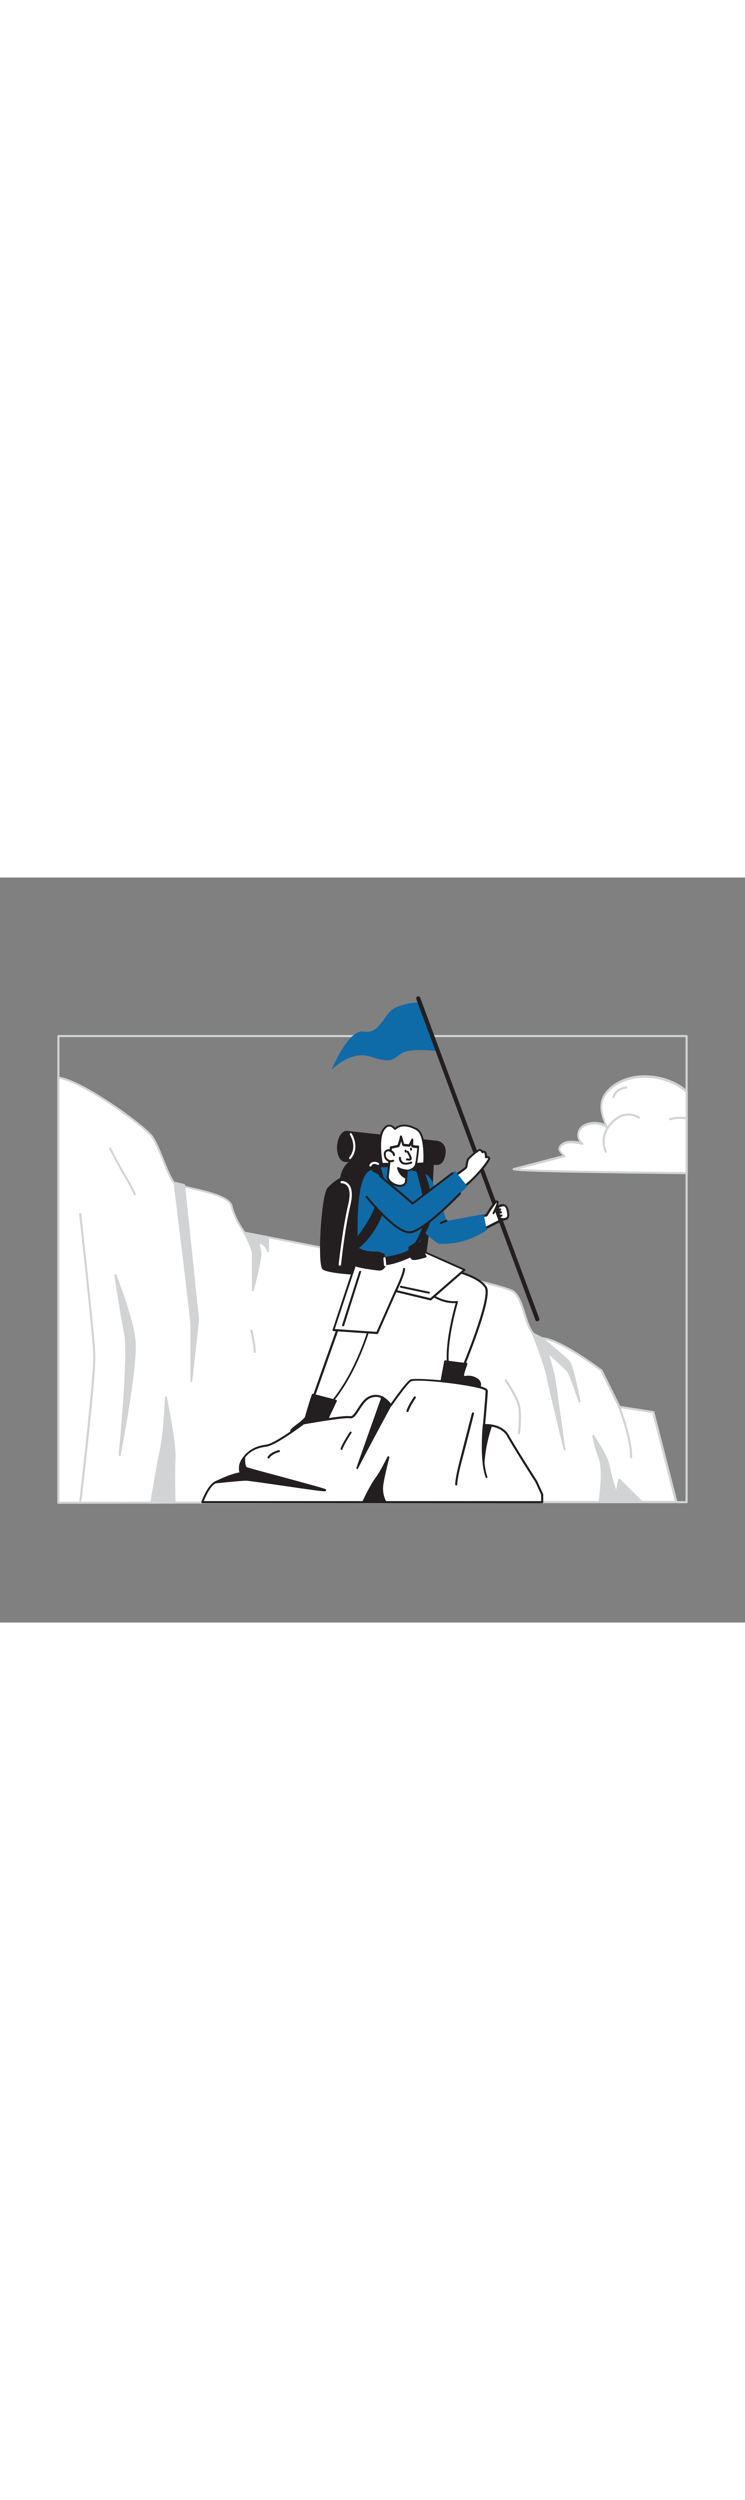 <svg version="1.1" id="Layer_1" xmlns="http://www.w3.org/2000/svg" xmlns:xlink="http://www.w3.org/1999/xlink" x="0px" y="0px" viewBox="0 0 500 500" style="width: 149px;" xml:space="preserve" data-imageid="adventure-63" imageName="Adventure" class="illustrations_image">
<rect x="0" y="0" width="500" height="500" fill="#808080" stroke="none"/>
<style type="text/css">
	.st0_adventure-63{fill:#D1D3D4;}
	.st1_adventure-63{fill:#FFFFFF;}
	.st2_adventure-63{fill:#68E1FD;}
	.st3_adventure-63{fill:#231F20;}
</style>
<g id="Frame_adventure-63">
	<path class="st0_adventure-63" d="M460.8,419.9H39.2c-0.4,0-0.7-0.3-0.7-0.7l0,0V106.4c0-0.4,0.3-0.7,0.7-0.7h421.6c0.4,0,0.7,0.3,0.7,0.7v0&#10;&#9;&#9;v312.8C461.5,419.6,461.2,419.9,460.8,419.9z M39.9,418.5h420.2V107.1H39.9V418.5z"/>
</g>
<g id="Cloud_adventure-63">
	<path class="st1_adventure-63" d="M460.8,143.9v54.6c-54-0.6-115.7-1.5-116.1-2.6l34.2-8.9c-1.2-1-2.2-2.1-3.2-3.3c-1.5-2.3,1.3-5.1,4.8-5.9&#10;&#9;&#9;s7,0.1,10.4,0.8c-4.1-3.1-4-8.6,0.3-11.6s11.9-2.8,15.9,0.4c-2.3-5.4-4.5-11-3.3-16.6c1.8-8.5,12-15.4,23.7-16.9s23.9,2.1,31.7,8.6&#10;&#9;&#9;C459.8,143,460.3,143.4,460.8,143.9z"/>
	<path class="st0_adventure-63" d="M460.8,199.1L460.8,199.1c-116.1-1.2-116.4-2.2-116.7-3.1c-0.1-0.2-0.1-0.4,0-0.6c0.1-0.2,0.3-0.3,0.5-0.4&#10;&#9;&#9;l33-8.6c-0.9-0.8-1.6-1.6-2.3-2.6c-0.6-0.9-0.7-2.1-0.2-3.1c0.8-1.8,2.9-3.3,5.4-3.8c2.8-0.4,5.6-0.3,8.4,0.3&#10;&#9;&#9;c-1-1.3-1.5-2.9-1.5-4.6c0.1-2.6,1.4-4.9,3.6-6.4c3.9-2.7,10.4-2.9,14.8-0.8c-1.9-4.5-3.6-9.8-2.5-15c1.8-8.5,12-15.9,24.2-17.4&#10;&#9;&#9;c11.4-1.4,24.1,2,32.3,8.7c0.5,0.4,1.1,0.9,1.6,1.4c0.1,0.1,0.2,0.3,0.2,0.5v54.6c0,0.2-0.1,0.4-0.2,0.5&#10;&#9;&#9;C461.1,199.1,461,199.1,460.8,199.1z M348.4,195.6c8.2,0.5,34.6,1.3,111.7,2.1v-53.5c-0.4-0.4-0.9-0.8-1.3-1.1&#10;&#9;&#9;c-7.9-6.5-20.2-9.8-31.2-8.4c-11.6,1.5-21.4,8.3-23.1,16.3c-1.2,5.6,1.3,11.4,3.3,16.2c0.1,0.4,0,0.8-0.4,0.9&#10;&#9;&#9;c-0.2,0.1-0.5,0.1-0.7-0.1c-3.7-2.9-11.1-3.1-15.1-0.3c-1.8,1.1-2.9,3.1-3,5.2c0,2.1,1,4,2.7,5.2c0.3,0.2,0.4,0.5,0.2,0.9&#10;&#9;&#9;c-0.1,0.3-0.5,0.5-0.8,0.4c-3-0.7-6.8-1.5-10.1-0.8c-2,0.4-3.9,1.7-4.4,3c-0.3,0.6-0.2,1.3,0.1,1.8c0.9,1.1,1.9,2.2,3,3.1&#10;&#9;&#9;c0.2,0.2,0.3,0.4,0.2,0.7c-0.1,0.3-0.3,0.5-0.5,0.5L348.4,195.6z M344.8,195.9L344.8,195.9z"/>
	<path class="st0_adventure-63" d="M449.8,162.9c-0.3,0-0.6-0.2-0.7-0.5c-0.1-0.4,0.1-0.8,0.5-0.9c3.7-1,7.6-1.2,11.3-0.6&#10;&#9;&#9;c0.4,0.1,0.6,0.4,0.5,0.8c-0.1,0.4-0.4,0.6-0.8,0.6c0,0,0,0,0,0c-3.6-0.6-7.2-0.4-10.7,0.6L449.8,162.9z"/>
	<path class="st0_adventure-63" d="M406.6,184.7c-0.3,0-0.5-0.1-0.6-0.4c-0.1-0.1-5.6-10.4,4.2-20.4s18.9-3.4,19-3.3c0.3,0.2,0.4,0.7,0.1,1&#10;&#9;&#9;c-0.2,0.3-0.7,0.4-1,0.1c-0.3-0.2-8.1-6-17.1,3.2s-4.1,18.6-4,18.7c0.2,0.3,0,0.8-0.3,0.9C406.9,184.7,406.8,184.7,406.6,184.7&#10;&#9;&#9;L406.6,184.7z"/>
	<path class="st0_adventure-63" d="M411.7,148.1c-0.1,0-0.2,0-0.3-0.1c-0.4-0.1-0.5-0.5-0.4-0.9c0,0,0,0,0,0c1.4-4,5.1-6.7,9.3-6.8&#10;&#9;&#9;c0.4,0,0.7,0.3,0.7,0.7c0,0,0,0,0,0c0,0.4-0.3,0.7-0.7,0.7c0,0,0,0,0,0c-0.2,0-5.6-0.1-8,5.9C412.2,147.9,412,148.1,411.7,148.1z"/>
</g>
<g id="Background_adventure-63">
	<path class="st1_adventure-63" d="M39.2,419.6l414.5-0.6l-15.4-60.2l-22.7-3.5l-12-24.5c0,0-27.6-20.9-39.7-21.6S353.2,285,344.7,278&#10;&#9;&#9;s-180.6-39.6-180.6-39.6s-6.6-8.6-8.7-17.9s-34-12-38.3-15.5s-9.2-22-14.9-30.8c-4.6-7-46.8-37.8-63.1-40L39.2,419.6z"/>
	<path class="st0_adventure-63" d="M39.2,420.3c-0.4,0-0.7-0.3-0.7-0.7c0,0,0,0,0,0V134.3c0-0.4,0.3-0.7,0.7-0.7c0,0,0.1,0,0.1,0&#10;&#9;&#9;c16.4,2.1,59.1,33.3,63.6,40.3c2.7,4.1,5.1,10.2,7.5,16.2c2.6,6.5,5.1,12.6,7.2,14.4c1.4,1.1,6.4,2.3,11.8,3.6&#10;&#9;&#9;c11.2,2.6,25.2,5.9,26.7,12.3c1.9,8.2,7.4,16,8.5,17.4c10.2,1.9,172.1,32.6,180.6,39.7c3.8,3.1,5.6,9.2,7.5,15.1&#10;&#9;&#9;c2.5,8,4.8,15.5,11.3,15.9c12.1,0.7,38.9,20.9,40.1,21.8c0.1,0.1,0.2,0.2,0.2,0.2l11.9,24.1l22.4,3.5c0.3,0,0.5,0.2,0.6,0.5&#10;&#9;&#9;l15.4,60.2c0,0.2,0,0.4-0.1,0.6c-0.1,0.2-0.3,0.3-0.5,0.3L39.2,420.3L39.2,420.3z M39.9,135.1v283.8l412.9-0.6l-15-58.9l-22.3-3.4&#10;&#9;&#9;c-0.2,0-0.4-0.2-0.5-0.4l-12-24.4c-2.1-1.6-27.9-20.8-39.2-21.4c-7.5-0.4-10-8.8-12.5-16.9c-1.8-5.7-3.6-11.6-7-14.4&#10;&#9;&#9;c-6.6-5.5-120.8-28.2-180.2-39.5c-0.2,0-0.3-0.1-0.4-0.3c-0.3-0.4-6.7-8.8-8.9-18.1c-1.3-5.6-15.4-8.9-25.7-11.3&#10;&#9;&#9;c-6-1.4-10.8-2.5-12.4-3.9c-2.4-2-4.8-8-7.6-15c-2.3-5.9-4.8-11.9-7.4-15.9C97.3,167.9,56.6,138,39.9,135.1L39.9,135.1z"/>
	<path class="st0_adventure-63" d="M117.2,205c0,0,11.3,91.2,11.3,95.9v37L133,297l-9.4-90.5L117.2,205z"/>
	<path class="st0_adventure-63" d="M128.5,338.5L128.5,338.5c-0.4,0-0.7-0.3-0.7-0.7v-37c0-4.6-11.2-94.9-11.3-95.8c0-0.2,0.1-0.5,0.2-0.6&#10;&#9;&#9;c0.2-0.2,0.4-0.2,0.6-0.2l6.4,1.5c0.3,0.1,0.5,0.3,0.5,0.6l9.4,90.5v0.1l-4.5,40.9C129.2,338.3,128.9,338.6,128.5,338.5&#10;&#9;&#9;C128.5,338.6,128.5,338.6,128.5,338.5z M118,205.9c1.3,10.4,11.2,90.5,11.2,95V325l3.1-28.1l-9.4-90L118,205.9z"/>
	<path class="st0_adventure-63" d="M357.9,306.1c0,0,8.4,21.6,9.8,29.2s11.4,48.6,11.4,48.6s-6.1-43.4-6.8-48s-4.8-17.7-4.8-17.7&#10;&#9;&#9;s11.9,10.5,13.8,12.9s7.8,20.4,7.8,20.4s-4.6-23.8-7.1-26.6s-18.1-15.8-18.1-15.8L357.9,306.1z"/>
	<path class="st0_adventure-63" d="M379,384.6c-0.3,0-0.6-0.2-0.7-0.5c-0.1-0.4-10-41-11.4-48.6s-9.7-28.9-9.8-29.1c-0.1-0.4,0-0.8,0.4-0.9&#10;&#9;&#9;c0.2-0.1,0.4-0.1,0.6,0l6,3.1l0.1,0.1c0.6,0.5,15.7,13,18.2,15.9s6.8,24.5,7.2,26.9c0.1,0.4-0.2,0.7-0.6,0.8&#10;&#9;&#9;c-0.3,0.1-0.7-0.1-0.8-0.5c-1.6-5-6.1-18.2-7.7-20.2s-8.5-8.1-11.9-11.2c1.2,4,3.5,12,4.1,15.5c0.7,4.6,6.7,47.5,6.8,48&#10;&#9;&#9;c0.1,0.4-0.2,0.7-0.6,0.8L379,384.6z M359.2,307.6c2,5.3,8,21.2,9.2,27.6c0.9,4.6,4.9,21.8,7.9,34.4c-1.8-13.1-4.3-30.8-4.8-33.6&#10;&#9;&#9;c-0.7-4.5-4.7-17.5-4.8-17.6c-0.1-0.3,0-0.6,0.3-0.8c0.3-0.2,0.6-0.1,0.8,0.1c0.5,0.4,12,10.5,13.9,13c0.9,1.2,2.6,5.5,4.2,9.9&#10;&#9;&#9;c-1.6-7.2-3.5-13.9-4.6-15.2c-2.3-2.7-16.9-14.8-17.9-15.6L359.2,307.6z"/>
	<path class="st0_adventure-63" d="M77.5,266.9c0,0,10.6,26.6,12.8,42.9s-9.9,77.6-9.9,77.6s6.6-66.8,3.7-81.4S77.5,266.9,77.5,266.9z"/>
	<path class="st0_adventure-63" d="M80.3,388.2h-0.1c-0.4-0.1-0.6-0.4-0.6-0.8c0.1-0.7,6.6-66.8,3.7-81.2s-6.5-39-6.5-39.2&#10;&#9;&#9;c-0.1-0.4,0.2-0.7,0.5-0.8c0.3-0.1,0.7,0.1,0.8,0.4c0.1,0.3,10.7,26.9,12.8,43.1s-9.4,75.4-9.9,77.9&#10;&#9;&#9;C80.9,387.9,80.6,388.2,80.3,388.2z M79.1,273.2c1.3,8.3,3.5,22.8,5.5,32.7c2.1,10.4-0.5,45.7-2.3,66.4c3.4-19.2,8.6-51.4,7.1-62.4&#10;&#9;&#9;C88.1,298.6,82.3,282,79.1,273.2z"/>
	<path class="st0_adventure-63" d="M348.3,373.7L348.3,373.7c-0.5,0-0.7-0.4-0.7-0.8c0-0.1,1.4-12.1,0-18.2s-8.7-16.7-8.8-16.8&#10;&#9;&#9;c-0.2-0.3-0.2-0.8,0.2-1c0,0,0,0,0,0c0.3-0.2,0.7-0.2,1,0.1c0,0,0,0,0,0c0.3,0.4,7.5,10.9,9,17.3s0.1,18.2,0,18.7&#10;&#9;&#9;C349,373.5,348.6,373.7,348.3,373.7z"/>
	<path class="st0_adventure-63" d="M90.5,213.2c-0.3,0-0.5-0.2-0.6-0.4c-1.9-4.1-4.1-8.2-6.5-12.1c-4.1-6.7-10-18.4-10.1-18.5&#10;&#9;&#9;c-0.2-0.3,0-0.8,0.3-0.9c0.3-0.2,0.8,0,0.9,0.3c0,0,0,0,0,0c0.1,0.1,6,11.8,10,18.4c2.4,3.9,4.6,8,6.6,12.2c0.2,0.3,0,0.8-0.3,0.9&#10;&#9;&#9;c0,0,0,0,0,0C90.6,213.1,90.6,213.2,90.5,213.2z"/>
	<path class="st0_adventure-63" d="M171,319.1c-0.4,0-0.7-0.3-0.7-0.7c-0.4-4.7-1.1-9.4-2.3-14c-0.1-0.4,0.1-0.8,0.5-0.9c0.4-0.1,0.8,0.1,0.9,0.5&#10;&#9;&#9;c1.2,4.7,2,9.5,2.3,14.3C171.7,318.7,171.4,319.1,171,319.1C171,319.1,171,319.1,171,319.1L171,319.1z"/>
	<path class="st0_adventure-63" d="M164.2,238.4c0,0,5.9,10.9,5.7,14.8c-0.2,3.9,0,23.8,0,23.8s5.4-21.4,5.1-24.6c-0.3-2.5-0.8-5-1.4-7.4&#10;&#9;&#9;c0,0,5.3,0.6,6.4,5.8v-9.4L164.2,238.4z"/>
	<path class="st0_adventure-63" d="M169.8,277.7L169.8,277.7c-0.4,0-0.7-0.3-0.7-0.7c0-0.8-0.2-20,0-23.9c0.2-3-4-11.4-5.6-14.4&#10;&#9;&#9;c-0.2-0.3,0-0.8,0.3-0.9c0.1-0.1,0.3-0.1,0.4-0.1l15.7,3c0.3,0.1,0.6,0.4,0.6,0.7v9.4c0,0.4-0.3,0.7-0.6,0.7&#10;&#9;&#9;c-0.4,0-0.7-0.2-0.8-0.6c-0.5-2.4-2.3-4.4-4.8-5c0.5,2.1,0.9,4.3,1.2,6.4c0.4,3.2-4.6,22.6-5.1,24.8&#10;&#9;&#9;C170.4,277.5,170.1,277.7,169.8,277.7z M165.5,239.3c1.6,3,5.2,10.6,5.1,13.9c-0.1,2.5-0.1,12.1,0,18.3c1.7-7.1,4-17,3.8-19&#10;&#9;&#9;c-0.3-2.5-0.8-4.9-1.4-7.4c-0.1-0.2,0-0.5,0.1-0.6c0.2-0.2,0.4-0.3,0.6-0.2c2.2,0.3,4.2,1.5,5.6,3.2v-5.6L165.5,239.3z"/>
	<path class="st0_adventure-63" d="M53.8,420.3L53.8,420.3c-0.5,0-0.7-0.4-0.7-0.8c0.1-0.9,9.9-84.8,9.5-98.8s-9.4-94-9.5-94.8&#10;&#9;&#9;c0-0.4,0.2-0.7,0.6-0.8c0.4,0,0.7,0.2,0.8,0.6c0.1,0.8,9,80.9,9.5,94.9c0.5,14.1-9,95.6-9.5,99C54.5,420.1,54.2,420.3,53.8,420.3z"/>
	<path class="st0_adventure-63" d="M101.6,419.6c0,0,4-24.4,6.5-36.2s3.3-34.5,3.3-34.5s6.3,30.7,5.8,40.3s0,29.8,0,29.8L101.6,419.6z"/>
	<path class="st0_adventure-63" d="M101.6,420.3c-0.2,0-0.4-0.1-0.5-0.2c-0.1-0.2-0.2-0.4-0.2-0.6c0-0.2,4-24.5,6.5-36.2s3.2-34.2,3.3-34.4&#10;&#9;&#9;c0-0.4,0.4-0.7,0.7-0.7c0.3,0,0.6,0.2,0.6,0.5c0.3,1.3,6.3,30.9,5.8,40.5s0,29.5,0,29.7c0,0.4-0.3,0.7-0.7,0.7L101.6,420.3&#10;&#9;&#9;L101.6,420.3z M111.8,354.8c-0.4,7.6-1.3,20.8-3,28.8c-2.2,10.4-5.6,30.9-6.4,35.3l14-0.6c-0.1-3.6-0.4-20.7,0-29.1&#10;&#9;&#9;C116.8,382.3,113.6,364.1,111.8,354.8z"/>
	<path class="st0_adventure-63" d="M402.3,419c0,0,3.4-20.9,0-29.8c-1.9-4.7-3.3-9.6-4.1-14.5c0,0,9,13.2,10.1,19.5s4.5,16.9,5.3,19.5l2-9.7&#10;&#9;&#9;l14.9,14.9H402.3z"/>
	<path class="st0_adventure-63" d="M430.5,419.7h-28.2c-0.2,0-0.4-0.1-0.5-0.2c-0.1-0.2-0.2-0.4-0.1-0.6c0-0.2,3.3-20.8,0-29.4&#10;&#9;&#9;c-1.9-4.7-3.3-9.7-4.2-14.7c0-0.3,0.1-0.6,0.4-0.8c0.3-0.1,0.6,0,0.8,0.3c0.4,0.5,9.1,13.4,10.3,19.8c1.2,5.7,2.7,11.3,4.5,16.8&#10;&#9;&#9;l1.4-7c0.1-0.3,0.2-0.5,0.5-0.5c0.2-0.1,0.5,0,0.7,0.2l15,14.9c0.2,0.2,0.3,0.5,0.2,0.8C431.1,419.5,430.8,419.7,430.5,419.7z&#10;&#9;&#9; M403.1,418.3h25.7L416,405.5l-1.7,8.4c-0.1,0.3-0.3,0.5-0.7,0.5c-0.3,0-0.6-0.2-0.7-0.5c-0.1-0.5-0.4-1.3-0.7-2.3&#10;&#9;&#9;c-1.3-4.2-3.7-12.1-4.6-17.3c-0.8-4.3-5.4-12-8.1-16.3c0.9,3.7,2.1,7.3,3.4,10.9C406,397,403.7,414.3,403.1,418.3z"/>
	<path class="st1_adventure-63" d="M415.6,355.3c0,0,8,20.4,8,33.9"/>
	<path class="st0_adventure-63" d="M423.6,389.9c-0.4,0-0.7-0.3-0.7-0.7v0c0-13.2-7.9-33.5-8-33.7c-0.1-0.4,0.1-0.8,0.5-0.9&#10;&#9;&#9;c0.3-0.1,0.7,0.1,0.8,0.4c0.3,0.8,8.1,20.7,8.1,34.2C424.3,389.6,424,389.9,423.6,389.9z"/>
</g>
<g id="Character_adventure-63">
	<path class="st2_adventure-63 targetColor" d="M281.8,83.6c0,0-13.3,0.6-19.1,5.5s-8.6,16.1-18.8,14.3s-21.4,25.7-21.4,25.7s12.5-13.3,26.1-8.9&#10;&#9;&#9;s14.4,2.5,20.4-1.9s25.2-1.7,25.2-1.7L281.8,83.6z" style="fill: rgb(14, 107, 168);"/>
	<path class="st1_adventure-63" d="M317.1,228.4c0,0,8.3-0.2,11.7-3.9s8.2-5.4,9.2-4.6s1.8,7.6,1.1,8.3s-21.2,10.9-21.7,11.1"/>
	<path class="st3_adventure-63" d="M317.5,240c-0.3,0-0.6-0.2-0.7-0.5c-0.1-0.4,0.1-0.8,0.5-0.9c1-0.4,20.4-10.1,21.5-10.9&#10;&#9;&#9;c0.4-0.9-0.4-6.6-1.1-7.2c-0.6-0.4-4.9,0.9-8.3,4.6c-3.6,3.9-11.9,4.1-12.2,4.1c-0.4,0-0.7-0.3-0.7-0.7c0-0.4,0.3-0.7,0.7-0.7&#10;&#9;&#9;c0.1,0,8-0.2,11.2-3.6s8.5-6,10.2-4.7c1.2,0.9,1.6,5.3,1.6,5.8c0.2,2.9-0.2,3.4-0.4,3.6c-0.9,1-21.9,11.2-22,11.2L317.5,240z"/>
	<path class="st3_adventure-63" d="M290.3,192.8c0,0-43.8-5.3-52.1-3.1s-9.3,12.4-9.3,12.4c-3.3,1.8-6.3,4.2-8.7,7c-3.6,4.4-6.8,48.9-3.4,53.3&#10;&#9;&#9;s58.1,5.6,64.4,2.5S290.3,192.8,290.3,192.8z"/>
	<path class="st3_adventure-63" d="M257.9,267.2c-17.8,0-39.3-1.5-41.6-4.5c-3.4-4.4-0.6-49.5,3.4-54.2c2.4-2.8,5.4-5.2,8.6-6.9&#10;&#9;&#9;c0.3-1.9,1.9-10.5,9.8-12.6c8.3-2.2,50.6,2.9,52.4,3.1c0.4,0,0.6,0.4,0.6,0.7c-0.3,7.1-2.9,69.4-9.5,72.6&#10;&#9;&#9;C279,266.6,269.2,267.2,257.9,267.2z M245.1,189.8c-2.3-0.1-4.6,0.1-6.8,0.5c-7.7,2.1-8.8,11.6-8.8,11.7c0,0.2-0.2,0.4-0.4,0.6&#10;&#9;&#9;c-3.2,1.7-6.1,4-8.5,6.8c-3.6,4.3-6.4,48.5-3.3,52.5c2.8,3.6,56.8,5.5,63.6,2.3c4.3-2.1,7.6-44.2,8.6-70.7&#10;&#9;&#9;C285.1,192.9,258.8,189.8,245.1,189.8z"/>
	<path class="st3_adventure-63" d="M232.7,170.7l60.8,6.7c0,0,5.7,0.8,4.8,7.9s-4.9,6.9-4.9,6.9l-61.9-2L232.7,170.7z"/>
	<path class="st3_adventure-63" d="M293.5,192.9L293.5,192.9l-61.9-2c-0.2,0-0.4-0.1-0.5-0.2c-0.1-0.1-0.2-0.3-0.2-0.5l1.2-19.5&#10;&#9;&#9;c0-0.2,0.1-0.4,0.2-0.5c0.1-0.1,0.3-0.2,0.5-0.2l60.8,6.7c0.1,0,6.4,1,5.4,8.6C298.2,192.8,293.8,192.9,293.5,192.9z M232.3,189.5&#10;&#9;&#9;l61.2,2c0.1,0,3.4-0.1,4.2-6.3s-4-7-4.2-7.1l-60.1-6.6L232.3,189.5z"/>
	
		<ellipse transform="matrix(6.070018e-02 -0.998 0.998 6.070018e-02 37.962 401.159)" class="st3_adventure-63" cx="232.1" cy="180.4" rx="9.8" ry="5.4"/>
	<path class="st3_adventure-63" d="M231.8,190.9h-0.2c-1.7-0.1-3.2-1.3-4.2-3.5c-1-2.3-1.4-4.8-1.2-7.3c0.4-5.9,3.3-10.3,6.7-10.1s5.8,5,5.5,10.8&#10;&#9;&#9;l0,0C237.9,186.5,235.1,190.9,231.8,190.9z M232.6,171.4c-2.5,0-4.8,3.9-5.1,8.8c-0.2,2.3,0.2,4.6,1.1,6.6c0.8,1.7,1.9,2.6,3.1,2.7&#10;&#9;&#9;c2.5,0.2,5-3.9,5.3-8.8s-1.6-9.2-4.2-9.3L232.6,171.4z M237.6,180.8L237.6,180.8z"/>
	<path class="st3_adventure-63" d="M360.6,297.8c-0.6,0-1.1-0.4-1.3-0.9L279.4,81.6c-0.3-0.7,0.1-1.5,0.8-1.8s1.5,0.1,1.8,0.8l79.9,215.3&#10;&#9;&#9;c0.3,0.7-0.1,1.5-0.8,1.8C360.9,297.8,360.8,297.8,360.6,297.8z"/>
	<path class="st1_adventure-63" d="M293.1,208.4c0,0,19.2-12.6,19.6-13.8s0.7-4.7,1.4-5.7s6.3-6,7.6-6s2,1.6,2,1.6s1.3-1.1,2,0.3&#10;&#9;&#9;c0.4,1,0.5,2,0.3,3c0,0,2.7-0.5,2.2,1.1s-6.4,9.5-13.3,15.7s-19,15.2-19,15.6"/>
	<path class="st3_adventure-63" d="M295.9,220.8c-0.4,0-0.7-0.3-0.7-0.6c-0.1-0.5-0.1-0.5,5.5-4.9c4.1-3.3,9.8-7.8,13.8-11.3&#10;&#9;&#9;c6.9-6.1,12.6-13.9,13.1-15.4c0-0.1,0-0.1,0-0.2c-0.5-0.1-0.9-0.1-1.4,0c-0.2,0-0.5,0-0.6-0.2c-0.2-0.2-0.2-0.4-0.2-0.6&#10;&#9;&#9;c0.1-0.9,0-1.7-0.3-2.6c0-0.1-0.1-0.2-0.2-0.3s-0.5,0.1-0.6,0.2c-0.2,0.1-0.4,0.2-0.6,0.1c-0.2-0.1-0.4-0.2-0.5-0.4&#10;&#9;&#9;c0,0-0.5-1.1-1.3-1.1c-1,0.1-6.2,4.6-7.1,5.8c-0.4,1-0.7,2-0.8,3.1c-0.1,0.8-0.3,1.6-0.5,2.4c-0.5,1.2-12.7,9.4-19.9,14.1&#10;&#9;&#9;c-0.3,0.2-0.8,0.1-1-0.2c-0.2-0.3-0.1-0.8,0.2-1c7.1-4.7,18.6-12.4,19.4-13.5c0.2-0.7,0.3-1.3,0.4-2c0.3-1.8,0.6-3.1,1.1-3.7&#10;&#9;&#9;s6.4-6.2,8.2-6.3l0,0c0.9,0,1.7,0.5,2.2,1.3c0.4-0.2,0.8-0.2,1.1-0.1c0.5,0.1,1,0.5,1.2,1.1c0.3,0.8,0.5,1.6,0.5,2.5&#10;&#9;&#9;c0.7-0.1,1.3,0.1,1.8,0.6c0.4,0.4,0.4,1,0.2,1.5c-0.6,1.9-6.8,9.9-13.5,16c-4,3.6-9.7,8.1-13.8,11.4c-2.4,1.9-4.6,3.7-5,4.1&#10;&#9;&#9;C296.4,220.7,296.2,220.8,295.9,220.8L295.9,220.8z"/>
	<path class="st1_adventure-63" d="M326.3,227c0.3-0.4,2.7-4.5,4.6-7s2.1-2.9,3-2.1s-2.7,7.6-2.7,7.6"/>
	<path class="st3_adventure-63" d="M326.3,227.6c-0.2,0-0.3-0.1-0.4-0.1c-0.3-0.2-0.4-0.7-0.2-1c0,0,0,0,0,0c0.1-0.1,0.3-0.5,0.7-1.1&#10;&#9;&#9;c1-1.5,2.5-4.1,3.9-5.9c1.5-2,2-2.7,2.8-2.8c0.5,0,0.9,0.2,1.2,0.5c0.3,0.3,1.2,1.1-2.5,8.4c-0.2,0.3-0.6,0.5-0.9,0.3&#10;&#9;&#9;c-0.3-0.2-0.5-0.6-0.3-0.9c1.4-2.7,2.8-6,2.8-6.8c-0.1-0.1-0.1-0.1-0.1-0.1s-0.9,1.1-1.7,2.2c-1.3,1.8-2.9,4.3-3.8,5.8&#10;&#9;&#9;c-0.4,0.6-0.7,1.1-0.8,1.2C326.7,227.5,326.5,227.6,326.3,227.6z"/>
	<path class="st1_adventure-63" d="M248.3,301.3c0,0-8.8,32.1-27.3,52.8l-10.6-5l18.6-52.6L248.3,301.3z"/>
	<path class="st3_adventure-63" d="M221,354.8c-0.1,0-0.2,0-0.3-0.1l-10.7-5c-0.3-0.2-0.5-0.5-0.4-0.9l18.6-52.6c0.1-0.3,0.5-0.5,0.8-0.5&#10;&#9;&#9;l19.3,4.8c0.2,0,0.3,0.2,0.4,0.3c0.1,0.2,0.1,0.4,0.1,0.5c-0.1,0.3-9,32.5-27.4,53.1C221.4,354.7,221.2,354.8,221,354.8z&#10;&#9;&#9; M211.2,348.8l9.6,4.5c16.5-18.7,25.2-46.7,26.6-51.5l-18-4.5L211.2,348.8z"/>
	<path class="st1_adventure-63" d="M287.8,278.6c0,0,8.3,7.4,19,6.2c0,0-8.5,28-5.8,44l9.1,1.5c0,0,20.5-48.3,15.9-55.5&#10;&#9;&#9;c-5.6-8.7-27.7-12.4-27.7-12.4L287.8,278.6z"/>
	<path class="st3_adventure-63" d="M310.1,331.1L310.1,331.1l-9.2-1.5c-0.3-0.1-0.5-0.3-0.6-0.6c-2.4-14.5,4-38.2,5.5-43.4&#10;&#9;&#9;c-10.4,0.6-18.2-6.2-18.5-6.5c-0.3-0.2-0.3-0.6-0.1-0.9l10.5-16.2c0.2-0.2,0.4-0.3,0.7-0.3c0.9,0.2,22.4,3.9,28.1,12.8&#10;&#9;&#9;c0.8,1.2,3.1,4.8-6.1,31.1c-4.5,12.9-9.6,25-9.7,25.1C310.6,330.9,310.4,331.1,310.1,331.1z M301.5,328.3l8.1,1.3&#10;&#9;&#9;c5.8-13.7,19.3-48.8,15.7-54.4c-4.9-7.7-23.6-11.5-26.7-12l-10,15.3c1.9,1.5,9.1,6.6,18,5.7c0.2,0,0.5,0.1,0.6,0.2&#10;&#9;&#9;c0.2,0.2,0.2,0.4,0.1,0.7C307.3,285.3,299.1,312.5,301.5,328.3L301.5,328.3z"/>
	<path class="st2_adventure-63 targetColor" d="M287,199.9c5.5,4.1,12.6,30.6,12.6,30.6l25-4.6l2.1,10.7c0,0-14.2,10.6-32.5,9.1&#10;&#9;&#9;c-14.3-9.5-16.4-18.5-16.4-18.5S279.2,203,287,199.9z" style="fill: rgb(14, 107, 168);"/>
	<path class="st1_adventure-63" d="M279,248.7l32.7,14.5L289,283.1l-23.4-5.6l-12.4,28.1l-29.4-2c0,0,16.3-49.8,19.9-59.1L279,248.7z"/>
	<path class="st3_adventure-63" d="M253.2,306.4L253.2,306.4l-29.4-2c-0.2,0-0.4-0.1-0.5-0.3c-0.1-0.2-0.2-0.4-0.1-0.6c0.2-0.5,16.3-50,19.9-59.1&#10;&#9;&#9;c0.1-0.3,0.4-0.5,0.7-0.4l35.3,4.1c0.1,0,0.1,0,0.2,0.1l32.7,14.5c0.2,0.1,0.4,0.3,0.4,0.5c0,0.2,0,0.5-0.2,0.6l-22.8,19.9&#10;&#9;&#9;c-0.2,0.1-0.4,0.2-0.6,0.1l-22.8-5.5l-12.2,27.6C253.7,306.2,253.5,306.3,253.2,306.4z M224.7,303l28,1.9l12.3-27.7&#10;&#9;&#9;c0.1-0.3,0.5-0.5,0.8-0.4l23,5.5l21.7-18.9l-31.6-14.1l-34.7-4.1C240.5,254.8,226.9,296.5,224.7,303z"/>
	<path class="st2_adventure-63 targetColor" d="M287,199.9c-0.3-0.9-30.5-10.4-40.2-2.2s-6.2,56.6-6.2,56.6l24.7,2.1l13.8-7.8C279,248.7,296,227.2,287,199.9z&#10;&#9;&#9;" style="fill: rgb(14, 107, 168);"/>
	<path class="st1_adventure-63" d="M279.1,192.3l5.6-0.4c0,0,1.4-19.3-4.9-22.9s-11.4-3.4-14.8-0.2c0,0-3.9-5.7-7.9,0.8s-0.9,22.5-0.9,22.5&#10;&#9;&#9;L279.1,192.3z"/>
	<path class="st3_adventure-63" d="M279.1,193L279.1,193l-22.9-0.1c-0.3,0-0.6-0.2-0.7-0.6c-0.1-0.7-3.1-16.4,1-23c1.4-2.2,3-3.4,4.7-3.4&#10;&#9;&#9;c1.5,0.1,3,0.8,3.9,2c3.7-3,9-2.7,15,0.6c6.6,3.7,5.3,22.7,5.3,23.5c0,0.3-0.3,0.6-0.6,0.6L279.1,193L279.1,193z M256.8,191.5&#10;&#9;&#9;l22.3,0.1l5-0.4c0.3-5.7,0.1-19-4.6-21.6c-5.8-3.3-10.7-3.4-14-0.4c-0.3,0.2-0.7,0.2-1-0.1c0,0,0,0,0,0c0,0-1.4-2-3.2-2h-0.1&#10;&#9;&#9;c-1.2,0-2.4,1-3.5,2.8C254.3,175.5,256.3,188.6,256.8,191.5L256.8,191.5z"/>
	<path class="st1_adventure-63" d="M273,196.8l-0.7,7.9c0,0-1.3,3.5-6.5,1.8s-5.6-5.4-5.6-5.4l2.1-20l4.8-1c1-2,1.6-4.1,1.9-6.3&#10;&#9;&#9;c0,0,0.5,2,1.5,5.5c1.4,0.2,2.8,0.4,4.2,0.5l1.9-3.8c0,0-0.3,4.1,0.1,4.3c1.3,0.4,2.6,0.5,3.9,0.5c-0.2,3.9-0.7,7.7-1.4,11.6&#10;&#9;&#9;C278.2,196.3,273,196.8,273,196.8z"/>
	<path class="st3_adventure-63" d="M268.4,207.6c-0.9,0-1.9-0.2-2.8-0.5c-5.5-1.8-6.1-5.8-6.1-5.9c0-0.1,0-0.1,0-0.2l2.1-20&#10;&#9;&#9;c0-0.3,0.3-0.6,0.6-0.6l4.5-0.9c0.8-1.8,1.4-3.8,1.7-5.8c0.1-0.3,0.3-0.6,0.7-0.6c0.3,0,0.6,0.2,0.7,0.5l1.4,5.1&#10;&#9;&#9;c0.6,0.1,2,0.2,3.2,0.3l1.7-3.4c0.1-0.3,0.5-0.5,0.8-0.4c0.3,0.1,0.5,0.4,0.5,0.7c-0.1,1.2-0.1,2.4-0.1,3.6&#10;&#9;&#9;c1.1,0.3,2.2,0.4,3.3,0.3c0.2,0,0.4,0.1,0.5,0.2c0.1,0.1,0.2,0.3,0.2,0.5c-0.2,3.9-0.7,7.8-1.4,11.7c-0.9,3.6-4.7,4.7-6.2,4.9&#10;&#9;&#9;l-0.6,7.3c0,0.1,0,0.1,0,0.2C272.1,206.7,270.3,207.7,268.4,207.6z M260.9,201.1c0.1,0.5,0.9,3.3,5.2,4.7c4.1,1.3,5.4-0.9,5.6-1.3&#10;&#9;&#9;l0.7-7.7c0-0.3,0.3-0.6,0.6-0.6c0,0,4.8-0.5,5.6-3.9c0.7-3.5,1.1-7.1,1.4-10.7c-1.1,0-2.3-0.2-3.4-0.5c-0.3-0.1-0.6-0.2-0.7-1.7&#10;&#9;&#9;l-0.4,0.9c-0.1,0.3-0.4,0.4-0.7,0.4c-4.1-0.3-4.4-0.5-4.5-0.6c-0.1-0.1-0.2-0.2-0.3-0.4l-0.7-2.7c-0.3,1.3-0.8,2.5-1.4,3.7&#10;&#9;&#9;c-0.1,0.2-0.3,0.3-0.5,0.3l-4.3,0.9L260.9,201.1z M272.3,204.6L272.3,204.6z M270.5,179.3L270.5,179.3z"/>
	<path class="st1_adventure-63" d="M264.5,186.3c-0.1-0.7-0.5-1.4-1-1.9c-0.5-0.5-1.1-0.8-1.8-1.1c-0.3-0.2-0.7-0.3-1.1-0.3&#10;&#9;&#9;c-0.3,0-0.5,0.1-0.8,0.2c-0.6,0.2-1.1,0.7-1.4,1.2c-0.2,0.5-0.2,1-0.2,1.5c0,0.6,0.1,1.1,0.3,1.6c0.4,1.1,1.1,1.9,2.1,2.4&#10;&#9;&#9;c1,0.5,2.2,0.5,3.2,0.2"/>
	<path class="st3_adventure-63" d="M262.5,191.1c-2.1,0-3.9-1.3-4.6-3.3c-0.2-0.6-0.3-1.2-0.3-1.8c-0.1-0.6,0-1.2,0.2-1.8c0.4-0.7,1-1.3,1.7-1.6&#10;&#9;&#9;c0.3-0.2,0.7-0.2,1-0.3c0.5,0,1,0.1,1.4,0.3c0.7,0.3,1.4,0.7,2,1.2c0.7,0.6,1.1,1.4,1.2,2.3c0.1,0.4-0.2,0.7-0.6,0.8c0,0,0,0,0,0&#10;&#9;&#9;c-0.4,0.1-0.7-0.2-0.8-0.6c-0.1-0.6-0.4-1.1-0.8-1.5c-0.5-0.4-1-0.7-1.6-0.9c-0.2-0.1-0.5-0.2-0.8-0.2c-0.2,0-0.3,0.1-0.5,0.1&#10;&#9;&#9;c-0.4,0.2-0.8,0.5-1,0.9c-0.1,0.4-0.2,0.8-0.1,1.2c0,0.5,0.1,1,0.2,1.4c0.3,0.9,0.9,1.6,1.8,2c0.8,0.4,1.8,0.5,2.7,0.1&#10;&#9;&#9;c0.4-0.1,0.8,0.1,0.9,0.4c0.1,0.4-0.1,0.8-0.4,0.9C263.6,191,263,191.1,262.5,191.1z"/>
	<path class="st1_adventure-63" d="M273.6,184c0,0,2.6,4.2,1.9,4.9s-2.5,0.1-2.5,0.1"/>
	<path class="st3_adventure-63" d="M274.4,190c-0.5,0-1-0.1-1.5-0.2c-0.4-0.1-0.6-0.5-0.4-0.9c0.1-0.3,0.5-0.5,0.8-0.4c0.6,0.2,1.1,0.2,1.7,0.1&#10;&#9;&#9;c-0.4-1.5-1.1-2.9-2-4.1c-0.2-0.3-0.1-0.8,0.2-1c0,0,0,0,0,0c0.3-0.2,0.8-0.1,1,0.2c0,0,0,0,0,0c2.9,4.7,2.1,5.5,1.8,5.8&#10;&#9;&#9;C275.6,189.8,275,190,274.4,190z"/>
	<ellipse transform="matrix(0.986 -0.169 0.169 0.986 -27.134 48.718)" class="st3_adventure-63" cx="272.2" cy="183.5" rx="0.7" ry="1"/>
	<ellipse transform="matrix(0.985 -0.172 0.172 0.985 -27.227 50.074)" class="st3_adventure-63" cx="275.8" cy="182.4" rx="0.7" ry="1"/>
	<path class="st1_adventure-63" d="M275.9,191.2c0,0-7.2,3.2-7.6-3.1"/>
	<path class="st3_adventure-63" d="M272.3,192.7c-0.9,0-1.8-0.2-2.6-0.6c-1.3-0.9-2.1-2.4-2-4c0-0.4,0.3-0.7,0.7-0.7s0.7,0.3,0.7,0.7&#10;&#9;&#9;c-0.1,1.1,0.5,2.2,1.4,2.9c1.9,1.1,5.2-0.3,5.2-0.3c0.3-0.2,0.8,0,0.9,0.3c0,0,0,0,0,0c0.2,0.4,0,0.8-0.4,0.9&#10;&#9;&#9;C275,192.4,273.6,192.7,272.3,192.7z"/>
	<path class="st3_adventure-63" d="M273,196.8c0,0-4.1-0.4-5.9-1.8c0,0,1.1,4.8,5.4,6.5L273,196.8z"/>
	<path class="st3_adventure-63" d="M272.5,202.2c-0.1,0-0.2,0-0.2-0.1c-4.6-1.8-5.8-6.8-5.8-7c-0.1-0.3,0.1-0.6,0.3-0.7c0.2-0.2,0.6-0.2,0.8,0&#10;&#9;&#9;c1.3,1,4.4,1.5,5.5,1.6c0.4,0,0.7,0.4,0.6,0.8c0,0,0,0,0,0l-0.5,4.7c0,0.2-0.1,0.4-0.3,0.5C272.7,202.1,272.6,202.2,272.5,202.2z&#10;&#9;&#9; M268.4,196.4c0.7,1.7,2,3.1,3.5,4l0.3-3.1C270.9,197.2,269.6,196.9,268.4,196.4L268.4,196.4z"/>
	<path class="st3_adventure-63" d="M239.8,248.8c2,1.2,4.3,2.1,6.6,2.5c3.7,0.6,6.9,0.3,7.8,0.6s3.4,1.3,3.4,1.3l0.8,6.9c0,0-0.9,2.8-3.4,3&#10;&#9;&#9;c-1.1,0.1-15.3-1.7-17.4-3.3S239.8,248.8,239.8,248.8z"/>
	<path class="st3_adventure-63" d="M255,263.8c-1.8,0-15.5-1.7-17.8-3.5s0.9-9.5,1.9-11.8c0.1-0.2,0.2-0.3,0.4-0.4c0.2-0.1,0.4,0,0.6,0.1&#10;&#9;&#9;c2,1.2,4.1,2,6.4,2.4c1.9,0.3,3.8,0.4,5.7,0.4c0.7,0,1.4,0,2.1,0.1c0.9,0.3,3.4,1.3,3.5,1.4c0.2,0.1,0.4,0.3,0.4,0.6l0.8,6.9&#10;&#9;&#9;c0,0.1,0,0.2,0,0.3c0,0.1-1,3.2-4,3.5L255,263.8z M240.1,249.8c-1.8,4.1-3,8.7-2,9.5c1.9,1.5,15.8,3.3,16.9,3.2&#10;&#9;&#9;c1.3-0.3,2.3-1.2,2.7-2.4l-0.8-6.4c-0.8-0.4-2.3-1-2.9-1.1c-0.6-0.1-1.2-0.1-1.8-0.1c-2,0-4-0.1-5.9-0.4&#10;&#9;&#9;C244.1,251.6,242,250.8,240.1,249.8L240.1,249.8z"/>
	<path class="st3_adventure-63" d="M237.1,250.3c0,0,10.7-6,17.9-22.2c7.1-16.2-1.1-36.3-1.3-35.9c-1.4,0.8-2.8,1.5-4.3,2.1&#10;&#9;&#9;c0,0,6.6,12.5,3.5,24.4s-16.7,27.8-16.6,27.6S237.1,250.3,237.1,250.3z"/>
	<path class="st3_adventure-63" d="M237.1,251c-0.1,0-0.2,0-0.3-0.1c-0.2-0.1-0.3-0.3-0.4-0.5c-0.3-1.6-0.6-3.3-0.7-3.8c-0.1-0.2-0.1-0.4,0-0.6&#10;&#9;&#9;c0-0.1,0.1-0.2,0.2-0.2c0.5-0.6,13.4-15.6,16.4-27.2s-3.4-23.8-3.5-23.9c-0.1-0.2-0.1-0.4,0-0.6c0.1-0.2,0.2-0.3,0.4-0.4&#10;&#9;&#9;c1.4-0.5,2.7-1.2,4-1.9c0.2-0.3,0.6-0.3,0.9-0.1c0,0,0,0,0,0c1.1,0.6,8.6,21,1.6,36.8c-7.1,16.2-17.7,22.2-18.1,22.5&#10;&#9;&#9;C237.4,251,237.2,251,237.1,251z M237.1,246.5c0.1,0.5,0.3,1.3,0.5,2.7c2.6-1.8,10.9-8.1,16.7-21.3c6.2-14,0.6-31.2-0.9-34.7&#10;&#9;&#9;c-0.5,0.3-1.5,0.8-3.1,1.4c1.3,2.8,5.9,13.6,3.2,24.2C251,229.2,239.9,243.5,237.1,246.5L237.1,246.5z"/>
	<path class="st3_adventure-63" d="M279.8,195.5c0,0,5.1,16.9,5.9,28s-6.7,22.1-6.7,22.1c6.7-6.2,10.4-14.9,10.2-24c-0.1-15.6-6.3-26-6.3-26&#10;&#9;&#9;L279.8,195.5z"/>
	<path class="st3_adventure-63" d="M279,246.4c-0.4,0-0.7-0.3-0.7-0.7c0-0.1,0-0.3,0.1-0.4c0.1-0.1,7.3-11.1,6.6-21.7&#10;&#9;&#9;c-0.8-10.8-5.8-27.6-5.9-27.8c-0.1-0.2,0-0.4,0.1-0.6c0.1-0.2,0.3-0.3,0.6-0.3l3.1,0.1c0.2,0,0.5,0.1,0.6,0.3&#10;&#9;&#9;c0.2,0.4,6.3,10.8,6.4,26.4c0.2,9.3-3.6,18.3-10.5,24.5C279.3,246.3,279.2,246.4,279,246.4z M280.7,196.3c1.1,3.7,5,17.7,5.6,27.2&#10;&#9;&#9;c0.5,6.4-1.8,12.8-3.8,17.1c4-5.5,6.1-12.1,6-18.9c0-8.8-2.1-17.5-6-25.4L280.7,196.3z"/>
	<path class="st3_adventure-63" d="M280.7,244.7c-0.3,0.1-5.8,3.6-5.8,3.6s0.3,7,2.2,7.6s8.6-1.7,8.6-1.7L280.7,244.7z"/>
	<path class="st3_adventure-63" d="M277.9,256.7c-0.4,0-0.7,0-1.1-0.1c-2.2-0.7-2.6-6.5-2.7-8.3c0-0.2,0.1-0.5,0.3-0.6c5.6-3.6,5.9-3.6,6-3.6&#10;&#9;&#9;c0.3-0.1,0.6,0.1,0.8,0.4l5,9.5c0.1,0.2,0.1,0.4,0,0.6c-0.1,0.2-0.2,0.3-0.4,0.4C284.9,255.2,280.5,256.7,277.9,256.7z&#10;&#9;&#9; M275.6,248.6c0.2,3,0.9,6.3,1.7,6.6c1.1,0.4,4.8-0.6,7.4-1.5l-4.3-8.1C279.4,246.2,277.5,247.4,275.6,248.6L275.6,248.6z"/>
	<path class="st3_adventure-63" d="M254.4,256.2c0,0,17-2.5,20.4-5.9l0.8,3.9c0,0-13.4,6.5-20.1,5.2L254.4,256.2z"/>
	<path class="st3_adventure-63" d="M257.5,260.2c-0.7,0-1.4-0.1-2.1-0.2c-0.2,0-0.4-0.2-0.5-0.5l-1.1-3.2c-0.1-0.4,0.1-0.8,0.5-0.9&#10;&#9;&#9;c0,0,0.1,0,0.1,0c4.7-0.7,17.3-3,20-5.7c0.2-0.2,0.5-0.2,0.7-0.2c0.2,0.1,0.4,0.3,0.5,0.5l0.8,3.9c0.1,0.3-0.1,0.6-0.4,0.8&#10;&#9;&#9;C275.4,255,264.6,260.2,257.5,260.2z M256,258.7c5.8,0.8,16.5-3.9,18.8-5l-0.5-2.2c-4.3,2.8-15.8,4.8-19.1,5.3L256,258.7z"/>
	<path class="st3_adventure-63" d="M265.6,278.2c-0.1,0-0.2,0-0.3-0.1c-0.3-0.2-0.5-0.6-0.3-0.9c0,0,0,0,0,0c0-0.1,5.2-10.6,5.5-14.5&#10;&#9;&#9;c0-0.4,0.3-0.7,0.7-0.7c0,0,0,0,0,0c0.4,0,0.7,0.3,0.7,0.7c0,0,0,0,0,0c-0.3,4.2-5.4,14.6-5.6,15.1&#10;&#9;&#9;C266.1,278.1,265.9,278.2,265.6,278.2z"/>
	<path class="st1_adventure-63" d="M248.6,194c-0.1,0-0.2,0-0.3-0.1c-0.4-0.2-0.5-0.6-0.3-1c0,0,0,0,0,0c0.4-1,1.3-1.7,2.3-2&#10;&#9;&#9;c1.3-0.3,2.7,0,3.8,0.7c0.3,0.2,0.4,0.7,0.2,1s-0.7,0.4-1,0.2c-0.8-0.5-1.7-0.7-2.7-0.5c-0.6,0.2-1.1,0.7-1.4,1.2&#10;&#9;&#9;C249.1,193.8,248.9,194,248.6,194z"/>
	<path class="st1_adventure-63" d="M258.4,260.8c-0.4,0-0.7-0.3-0.7-0.7l-0.4-4.5c0-0.4,0.3-0.7,0.7-0.8c0.4,0,0.7,0.3,0.8,0.7l0.4,4.5&#10;&#9;&#9;C259.2,260.4,258.9,260.8,258.4,260.8C258.5,260.8,258.5,260.8,258.4,260.8L258.4,260.8z"/>
	<path class="st3_adventure-63" d="M308.3,335.6h-0.1L305,335c-0.4-0.1-0.6-0.4-0.6-0.8s0.4-0.6,0.8-0.6l3.1,0.6c0.4,0.1,0.6,0.4,0.6,0.8&#10;&#9;&#9;c0,0,0,0,0,0C308.9,335.3,308.6,335.6,308.3,335.6z"/>
	<path class="st3_adventure-63" d="M304.5,338.1v-1.4l3.6,0l0,0c0.4,0,0.7,0.3,0.7,0.7c0,0.4-0.3,0.7-0.7,0.7L304.5,338.1z"/>
	<path class="st2_adventure-63 targetColor" d="M241.8,209.4c0,0,27.8,33.1,37.3,28s34.6-30.2,34.6-30.2l-8.3-10.3c0,0-16.3,12.6-28.5,22&#10;&#9;&#9;c-3.4-4.3-27.1-25.9-30.1-21.2S241.8,209.4,241.8,209.4z" style="fill: rgb(14, 107, 168);"/>
	<path class="st3_adventure-63" d="M209.9,347.2c0.4,0.1,15.3,4,15.3,4l-8.8,18.6c0,0-4.8,1.4-5.4,0.8c-0.4-0.3-0.6-0.7-0.8-1.2&#10;&#9;&#9;c-0.7,0.9-1.6,1.6-2.7,1.8c-1.6,0.2-11.6,1.8-12.1,0.4s9.2-6.8,10-9.8C207.2,355.3,209.9,347.2,209.9,347.2z"/>
	<path class="st3_adventure-63" d="M198,372.8c-2.5,0-3-0.5-3.2-1c-0.4-1.1,1-2.2,4.2-4.7c2.3-1.7,5.4-4.1,5.8-5.5c1.7-6.4,4.4-14.5,4.5-14.6&#10;&#9;&#9;c0.1-0.4,0.5-0.6,0.9-0.5c0.4,0.1,11.2,2.9,15.3,4c0.2,0.1,0.4,0.2,0.5,0.4c0.1,0.2,0.1,0.4,0,0.6l-8.7,18.6&#10;&#9;&#9;c-0.1,0.2-0.2,0.3-0.4,0.4c-5.2,1.5-5.8,0.9-6.1,0.6c-0.2-0.2-0.3-0.3-0.4-0.5c-0.7,0.7-1.5,1.1-2.5,1.3l-0.5,0.1&#10;&#9;&#9;C204.1,372.4,201.1,372.7,198,372.8z M196.2,371.3c0.4,0.1,2.5,0.4,10.8-0.8l0.5-0.1c0.9-0.2,1.7-0.8,2.2-1.5&#10;&#9;&#9;c0.2-0.2,0.4-0.3,0.7-0.3c0.3,0,0.5,0.2,0.6,0.5l0,0c0.1,0.3,0.3,0.6,0.6,0.9c1.5-0.1,3-0.4,4.4-0.9l8.3-17.5&#10;&#9;&#9;c-2.9-0.7-11.4-2.9-13.9-3.6c-0.7,2-2.8,8.6-4.2,13.9c-0.5,1.9-3.4,4.1-6.3,6.3C198.5,369.1,197.3,370.2,196.2,371.3L196.2,371.3z"/>
	<path class="st1_adventure-63" d="M235,189c-0.2,0-0.3-0.1-0.5-0.2c-0.3-0.3-0.3-0.7-0.1-1c5.8-7,0.5-15.1,0.4-15.2c-0.2-0.4,0-0.8,0.3-1&#10;&#9;&#9;c0.3-0.2,0.7-0.1,0.9,0.2c0.1,0.1,5.9,9.1-0.5,16.9C235.4,188.9,235.2,189,235,189z"/>
	<path class="st1_adventure-63" d="M228,260.5L228,260.5c-0.5,0-0.8-0.4-0.7-0.8c0,0,0,0,0,0c0-0.2,2.6-24.4,6.4-40.2c1.4-6,1.2-10.3-0.7-12.6&#10;&#9;&#9;c-0.9-1.1-2.3-1.7-3.7-1.7c-0.4,0-0.7-0.3-0.8-0.7c0-0.4,0.3-0.7,0.7-0.8c1.9-0.1,3.7,0.7,4.9,2.2c2.3,2.7,2.6,7.4,1.1,13.9&#10;&#9;&#9;c-3.8,15.7-6.3,39.7-6.3,40C228.7,260.3,228.4,260.6,228,260.5z"/>
	<path class="st3_adventure-63" d="M274.8,238.8c-8.6,0-23.2-16.6-29.1-23.9l-0.2-0.2c-0.2-0.3-0.1-0.7,0.2-1c0.3-0.2,0.6-0.2,0.8,0l0.2,0.3&#10;&#9;&#9;c9.6,11.8,22.2,24.1,28.6,23.4c9.2-1.1,32.7-25.6,32.9-25.8c0.3-0.3,0.7-0.3,1,0c0,0,0,0,0,0c0.3,0.3,0.3,0.7,0,1&#10;&#9;&#9;c-1,1-24.1,25.1-33.8,26.2C275.2,238.8,275,238.8,274.8,238.8z"/>
	<path class="st3_adventure-63" d="M276.9,219.6c-0.2,0-0.4-0.1-0.5-0.3c-0.7-0.9-13.4-11.5-21.7-18.4c-0.3-0.3-0.3-0.7-0.1-1&#10;&#9;&#9;c0.2-0.3,0.7-0.4,1-0.1c0,0,0,0,0,0c2,1.6,18.3,15.1,21.4,18.1l26.2-20c0.3-0.3,0.7-0.2,1,0.1c0.3,0.3,0.2,0.7-0.1,1c0,0,0,0-0.1,0&#10;&#9;&#9;l-26.8,20.4C277.2,219.6,277,219.6,276.9,219.6z"/>
	<path class="st3_adventure-63" d="M295.9,232.6c-0.4,0-0.7-0.3-0.7-0.7c0-0.3,0.2-0.5,0.4-0.7l3.7-1.5c0.4-0.1,0.8,0,0.9,0.4&#10;&#9;&#9;c0.1,0.4,0,0.8-0.4,0.9c0,0,0,0,0,0l-3.7,1.5C296.1,232.6,296,232.6,295.9,232.6z"/>
	<path class="st3_adventure-63" d="M230.3,301.2c-0.1,0-0.1,0-0.2,0c-0.4-0.1-0.6-0.5-0.5-0.9c0,0,0,0,0,0l11.4-35.8c0.1-0.4,0.5-0.6,0.9-0.5&#10;&#9;&#9;c0.4,0.1,0.6,0.5,0.4,0.9l0,0L231,300.7C230.9,301,230.6,301.2,230.3,301.2z"/>
	<path class="st3_adventure-63" d="M287.8,279.3h-0.1l-18.8-4c-0.4-0.1-0.6-0.5-0.5-0.8c0.1-0.4,0.4-0.6,0.8-0.5c0,0,0,0,0,0l18.8,4&#10;&#9;&#9;c0.4,0.1,0.6,0.5,0.5,0.8C288.3,279.1,288.1,279.3,287.8,279.3L287.8,279.3z"/>
	<path class="st1_adventure-63" d="M334.6,221c-0.2,0.1-0.3,0.2-0.4,0.3c-0.2,0.4-0.1,0.9,0.3,1.1c0.4,0.2,0.8,0.3,1.3,0.3c-0.4,0-0.7,0.2-1,0.4&#10;&#9;&#9;c-0.3,0.2-0.4,0.6-0.3,0.9c0.3,0.5,1.2,0.2,1.7,0.6c-0.3,0-0.7,0.1-1,0.3c-0.5,0.2-0.7,0.8-0.5,1.3c0.1,0.2,0.3,0.4,0.6,0.5&#10;&#9;&#9;c0.4,0.2,0.9,0.2,1.3,0.2c-0.6,0.1-1.4,0.6-1.3,1.2s0.7,1,1.3,1.1c0.9,0.2,1.8,0.2,2.7-0.1c0.7-0.2,1.3-0.6,1.6-1.3&#10;&#9;&#9;c0.1-0.4,0.2-0.8,0.2-1.2c0-1.4-0.2-2.8-0.6-4.2c-0.3-1-1-2.4-2.2-2.5C337,220,335.7,220.4,334.6,221z"/>
	<path class="st3_adventure-63" d="M337.7,230.1c-0.4,0-0.9-0.1-1.3-0.1c-0.9-0.1-1.7-0.8-1.9-1.8c0-0.3,0.1-0.6,0.2-0.9c-0.6-0.3-1-1-0.9-1.7&#10;&#9;&#9;c0-0.3,0.2-0.6,0.4-0.8c-0.1-0.1-0.2-0.2-0.3-0.4c-0.2-0.4-0.2-1,0.1-1.4c-0.3-0.3-0.5-0.6-0.6-1c-0.1-0.3,0-0.7,0.2-1&#10;&#9;&#9;c0.2-0.2,0.4-0.4,0.7-0.5l0,0c1.2-0.7,2.6-1.1,4-1.1c1.2,0.1,2.2,1.1,2.8,3c0.5,1.4,0.7,2.9,0.6,4.4c0,0.5-0.1,1-0.3,1.5&#10;&#9;&#9;c-0.4,0.8-1.1,1.4-2,1.6C338.9,230.1,338.3,230.2,337.7,230.1z M334.8,221.8c0,0,0.1,0.1,0.1,0.1c0.3,0.1,0.6,0.2,0.9,0.2&#10;&#9;&#9;c0.4,0,0.7,0.4,0.6,0.8c0,0.3-0.2,0.6-0.5,0.6c-0.2,0-0.5,0.1-0.7,0.2c-0.1,0,0.1,0.1,0.3,0.1c0.4,0,0.7,0.1,1.1,0.3&#10;&#9;&#9;c0.3,0.2,0.4,0.6,0.2,1c-0.1,0.2-0.3,0.3-0.5,0.3c-0.3,0-0.5,0.1-0.8,0.2c-0.1,0-0.2,0.1-0.2,0.2c0,0.1,0.1,0.2,0.3,0.3&#10;&#9;&#9;c0.3,0.1,0.7,0.2,1,0.1c0.4,0,0.7,0.4,0.7,0.7c0,0.3-0.2,0.6-0.5,0.6c-0.4,0.1-0.8,0.3-0.8,0.5s0.4,0.4,0.8,0.5&#10;&#9;&#9;c0.8,0.2,1.5,0.1,2.3-0.1c0.5-0.1,0.9-0.4,1.2-0.9c0.1-0.3,0.2-0.6,0.1-0.9c0-1.4-0.2-2.7-0.6-4c-0.2-0.6-0.7-1.9-1.6-2&#10;&#9;&#9;c-1.1,0-2.2,0.4-3.2,0.9l0,0C334.9,221.7,334.8,221.7,334.8,221.8L334.8,221.8z M334.6,221L334.6,221z"/>
	<path class="st3_adventure-63" d="M298.8,324.8l-2.8,15.1l9.8,1.6l0.1-1.7c1.1,0.3,2.1,0.7,3.1,1.2c1.9,0.8,12.7,1.2,12.7,1.2s2.2-3.1-2-5.7&#10;&#9;&#9;s-7.7-0.6-8.6-1.6s2.4-8.7,2-8.4S298.8,324.8,298.8,324.8z"/>
	<path class="st3_adventure-63" d="M321.6,342.9L321.6,342.9c-1.1,0-11-0.4-12.9-1.2c-0.9-0.4-1.6-0.7-2.2-0.9v0.7c0,0.2-0.1,0.4-0.2,0.5&#10;&#9;&#9;c-0.2,0.1-0.4,0.2-0.6,0.1l-9.8-1.6c-0.2,0-0.4-0.1-0.5-0.3c-0.1-0.2-0.2-0.3-0.1-0.5l2.8-15.1c0.1-0.4,0.4-0.6,0.8-0.6&#10;&#9;&#9;c4.9,0.7,12.9,1.8,13.9,1.7c0.2-0.1,0.5,0,0.6,0.1c0.5,0.4,0.4,0.5-0.3,2.5c-0.5,1.3-1.9,5.3-1.6,6.1c0.5,0.1,1,0.1,1.5,0&#10;&#9;&#9;c2.4-0.3,4.9,0.2,7,1.5c1.4,0.7,2.4,2,2.8,3.5c0.2,1.1,0,2.2-0.6,3.2C322.1,342.8,321.9,343,321.6,342.9z M305.8,339.2&#10;&#9;&#9;c0.1,0,0.1,0,0.2,0c1.1,0.3,2.1,0.7,3.2,1.2c1.2,0.5,7.7,1,12,1.1c0.3-0.6,0.3-1.2,0.2-1.8c-0.3-1.1-1.1-2.1-2.2-2.6&#10;&#9;&#9;c-1.8-1.1-4-1.5-6.1-1.3c-1.1,0.1-2,0.1-2.6-0.5c-0.8-0.8-0.2-3.1,1.3-7.4c0.1-0.2,0.2-0.5,0.3-0.8c-1.5-0.1-4.9-0.5-12.7-1.6&#10;&#9;&#9;l-2.6,13.8l8.3,1.3v-0.9c0-0.2,0.1-0.4,0.3-0.5C305.5,339.2,305.7,339.1,305.8,339.2L305.8,339.2z"/>
</g>
<g id="Rock_adventure-63">
	<path class="st1_adventure-63" d="M135.8,419.2c0,0,3.9-11,8.9-13.4s17-6.1,17-6.1c-2-2.5,0.2-16.5,17-18.4c6.2-0.7,25.1-15,25.1-15&#10;&#9;&#9;s27.1-4.9,31.2-4.1s6.8-10.6,13.3-13.5c8.5-3.7,14.1,5.5,14.1,5.5s11.1-15.9,13.5-16.7c4.9-1.7,50.9,2.9,50.8,7s-1.8,23.1-1.8,23.1&#10;&#9;&#9;s11.6-1,16.1,7.2s18.9,30.7,18.9,30.7l4,8.7v5.1L135.8,419.2z"/>
	<path class="st3_adventure-63" d="M363.8,419.9H135.8c-0.4,0-0.7-0.3-0.7-0.7c0-0.1,0-0.1,0-0.2c0.2-0.5,4.1-11.3,9.3-13.8&#10;&#9;&#9;c4.3-2,13.5-5,16.3-5.9c-0.6-1.7-0.3-4.6,0.8-7.2c1.2-3,5.4-10.1,17.1-11.5c6-0.7,24.5-14.7,24.7-14.9c0.1-0.1,0.2-0.1,0.3-0.1&#10;&#9;&#9;c1.1-0.2,27.2-5,31.4-4.1c1.6,0.3,3.2-2.2,5-5c2.1-3.2,4.4-6.9,7.9-8.4c7.3-3.2,12.6,2.6,14.4,4.9c2.8-3.9,11-15.4,13.3-16.2&#10;&#9;&#9;c4.2-1.4,45.2,2.1,50.9,6.3c0.5,0.3,0.8,0.8,0.9,1.4c-0.1,3.7-1.4,18.6-1.8,22.3c2.8-0.1,11.9,0.3,16,7.6&#10;&#9;&#9;c4.5,8.1,18.8,30.4,18.9,30.6l4,8.7c0,0.1,0.1,0.2,0.1,0.3v5.1C364.6,419.6,364.2,419.9,363.8,419.9&#10;&#9;&#9;C363.8,419.9,363.8,419.9,363.8,419.9z M136.8,418.5h226.4v-4.3l-3.9-8.5c-0.1-0.1-14.4-22.4-18.9-30.6c-4.3-7.8-15.3-6.9-15.5-6.9&#10;&#9;&#9;c-0.2,0-0.4-0.1-0.6-0.2c-0.1-0.1-0.2-0.3-0.2-0.5c0-0.2,1.7-19,1.8-23c-1.1-2.9-44-8.4-49.9-6.4c-1.5,0.5-8.6,9.9-13.1,16.5&#10;&#9;&#9;c-0.1,0.2-0.4,0.3-0.6,0.3c-0.2,0-0.4-0.1-0.6-0.3c-0.2-0.4-5.4-8.6-13.2-5.2c-3.1,1.3-5.3,4.8-7.3,7.9c-2.1,3.3-3.9,6.1-6.5,5.6&#10;&#9;&#9;c-3.2-0.6-23.1,2.7-30.8,4.1c-1.8,1.4-19.1,14.3-25.3,15c-10.6,1.2-14.6,7.2-16,10.6c-1.3,3.2-1.1,5.9-0.5,6.7&#10;&#9;&#9;c0.1,0.2,0.2,0.4,0.1,0.6c-0.1,0.2-0.2,0.4-0.5,0.5c-0.1,0-12,3.8-16.9,6.1C141.1,408.3,137.8,415.8,136.8,418.5z"/>
	<path class="st3_adventure-63" d="M262.3,354.1c0,0-16.9,31.1-22.4,42.1l16.8-47.4L262.3,354.1z"/>
	<path class="st3_adventure-63" d="M239.9,397c-0.1,0-0.2,0-0.3-0.1c-0.3-0.1-0.5-0.5-0.4-0.9l16.8-47.4c0.1-0.2,0.3-0.4,0.5-0.5&#10;&#9;&#9;c0.2-0.1,0.5,0,0.6,0.2l5.6,5.2c0.2,0.2,0.3,0.6,0.1,0.8c-0.2,0.3-17,31.3-22.4,42.1C240.4,396.8,240.2,397,239.9,397z M257,350.1&#10;&#9;&#9;l-13,36.6c6.5-12.3,15.8-29.4,17.4-32.5L257,350.1z"/>
	<path class="st3_adventure-63" d="M326.6,403c-0.3,0-0.6-0.2-0.7-0.5c-4.2-11.7-2-34.1-1.9-35c0-0.4,0.4-0.7,0.7-0.6c0,0,0,0,0,0&#10;&#9;&#9;c0.4,0,0.7,0.4,0.6,0.8c0,0.2-2.3,23,1.8,34.4c0.1,0.4-0.1,0.8-0.4,0.9C326.8,403,326.7,403,326.6,403z"/>
	<path class="st3_adventure-63" d="M306.2,408c-0.4,0-0.7-0.3-0.7-0.7c0-0.1-0.1-3.8,2.8-15.1s8.3-32.5,8.4-32.7c0.1-0.4,0.5-0.6,0.9-0.5&#10;&#9;&#9;c0.4,0.1,0.6,0.5,0.5,0.9c0,0.2-5.4,21.5-8.4,32.7c-2.9,11-2.8,14.6-2.8,14.7C307,407.7,306.7,408,306.2,408&#10;&#9;&#9;C306.3,408,306.3,408,306.2,408L306.2,408z"/>
	<path class="st3_adventure-63" d="M229.3,384.1c-0.1,0-0.1,0-0.2,0c-0.4-0.1-0.6-0.5-0.5-0.9c0.9-3,5.9-10.7,6.1-11c0.2-0.3,0.6-0.5,0.9-0.3&#10;&#9;&#9;c0.3,0.2,0.5,0.6,0.3,0.9c0,0,0,0.1-0.1,0.1c-0.1,0.1-5.1,7.9-5.9,10.7C229.9,384,229.6,384.2,229.3,384.1z"/>
	<path class="st3_adventure-63" d="M244,419c0,0,5-10.7,8.5-15.5s8.2-14.3,8.2-14.3s-3,11.3-4,18.1c-0.6,4,0,8.1,1.9,11.7H244z"/>
	<path class="st3_adventure-63" d="M258.6,419.6H244c-0.2,0-0.5-0.1-0.6-0.3c-0.1-0.2-0.1-0.5-0.1-0.7c0.2-0.4,5-10.8,8.6-15.6s8-14.1,8.1-14.2&#10;&#9;&#9;c0.2-0.4,0.6-0.5,0.9-0.3c0.3,0.1,0.5,0.5,0.4,0.8c0,0.1-3,11.4-4,18c-0.6,3.8,0,7.8,1.8,11.2c0.1,0.2,0.1,0.5,0,0.7&#10;&#9;&#9;C259,419.5,258.8,419.6,258.6,419.6z M245.1,418.3h12.3c-1.5-3.5-2-7.3-1.4-11.1c0.5-3.6,1.6-8.4,2.5-12.2c-1.6,3.1-3.4,6.1-5.4,9&#10;&#9;&#9;C250.3,407.7,246.5,415.5,245.1,418.3L245.1,418.3z"/>
	<path class="st3_adventure-63" d="M144.7,405.8c0,0,16.8-1.8,20.3-1.8s54.6,8.1,53.2,7.1s-50.7-13.8-52.8-14.9s-1.5-7.1-1.5-7.1&#10;&#9;&#9;s-4.6,4.5-2.1,10.5C154.6,400.6,144.7,405.8,144.7,405.8z"/>
	<path class="st3_adventure-63" d="M217.7,411.9c-2.1,0-8.6-0.9-29.2-3.9c-10.8-1.6-22-3.2-23.5-3.2c-3.5,0-20.1,1.8-20.2,1.8&#10;&#9;&#9;c-0.4,0-0.7-0.3-0.8-0.6c0-0.3,0.1-0.5,0.4-0.7c0.4-0.2,9.4-4.9,16.4-6.1c-1.9-5.9,2.6-10.4,2.6-10.5c0.2-0.2,0.5-0.2,0.8-0.1&#10;&#9;&#9;c0.3,0.1,0.4,0.4,0.4,0.7c-0.2,2.3,0,5.8,1.1,6.4c0.9,0.5,12.3,3.5,23.4,6.5c19.5,5.3,28.8,7.8,29.5,8.4c0.3,0.2,0.4,0.6,0.2,0.9&#10;&#9;&#9;C218.7,411.7,218.7,411.9,217.7,411.9z M165,403.4c1.6,0,11.8,1.5,23.7,3.2c8.1,1.2,17.4,2.5,23.4,3.3c-5.9-1.7-15.3-4.2-23.4-6.4&#10;&#9;&#9;c-14.1-3.8-22.7-6.1-23.6-6.6c-1.6-0.8-2-3.5-2-5.5c-1.5,2.4-1.8,5.4-0.7,8.1c0.1,0.2,0.1,0.4,0,0.6c-0.1,0.2-0.3,0.3-0.5,0.3&#10;&#9;&#9;c-4.3,0.5-9.7,2.8-13.2,4.4C153.8,404.2,162.5,403.4,165,403.4z"/>
	<path class="st3_adventure-63" d="M329.5,367.8c-0.1,1.2-3.8,9.6-5,24.4l0.2-24.6L329.5,367.8z"/>
	<path class="st3_adventure-63" d="M324.6,392.9L324.6,392.9c-0.4,0-0.7-0.3-0.7-0.7l0.2-24.6c0-0.2,0.1-0.4,0.2-0.5c0.1-0.1,0.3-0.2,0.5-0.2&#10;&#9;&#9;l4.7,0.2c0.4,0,0.7,0.3,0.7,0.7c0,0,0,0,0,0c-0.1,0.7-0.3,1.4-0.6,2.1c-2.3,7.2-3.8,14.7-4.4,22.3&#10;&#9;&#9;C325.3,392.6,325,392.9,324.6,392.9z M325.5,368.3l-0.1,12.6c0.7-3.9,1.7-7.7,3-11.4c0.1-0.4,0.2-0.8,0.3-1.1L325.5,368.3z"/>
	<path class="st3_adventure-63" d="M278.4,348.9c0,0-3.8,5.5-4.9,9.1"/>
	<path class="st3_adventure-63" d="M273.5,358.7h-0.2c-0.4-0.1-0.6-0.5-0.5-0.9c1.1-3.6,4.8-9,5-9.3c0.2-0.3,0.6-0.4,1-0.2c0,0,0,0,0,0&#10;&#9;&#9;c0.3,0.2,0.4,0.6,0.2,0.9c0,0,0,0,0,0.1c0,0.1-3.8,5.5-4.8,8.9C274.1,358.5,273.8,358.7,273.5,358.7z"/>
	<path class="st3_adventure-63" d="M187.3,384.9c0,0-5,1.1-7.1,4.2"/>
	<path class="st3_adventure-63" d="M180.2,389.9c-0.1,0-0.3,0-0.4-0.1c-0.3-0.2-0.4-0.6-0.2-1c0,0,0,0,0,0c2.3-3.4,7.3-4.5,7.5-4.5&#10;&#9;&#9;c0.4-0.1,0.7,0.1,0.8,0.5c0,0,0,0,0,0c0.1,0.4-0.2,0.7-0.5,0.8c0,0,0,0,0,0c0,0-4.7,1-6.6,4C180.7,389.8,180.5,389.9,180.2,389.9z"/>
</g>
</svg>